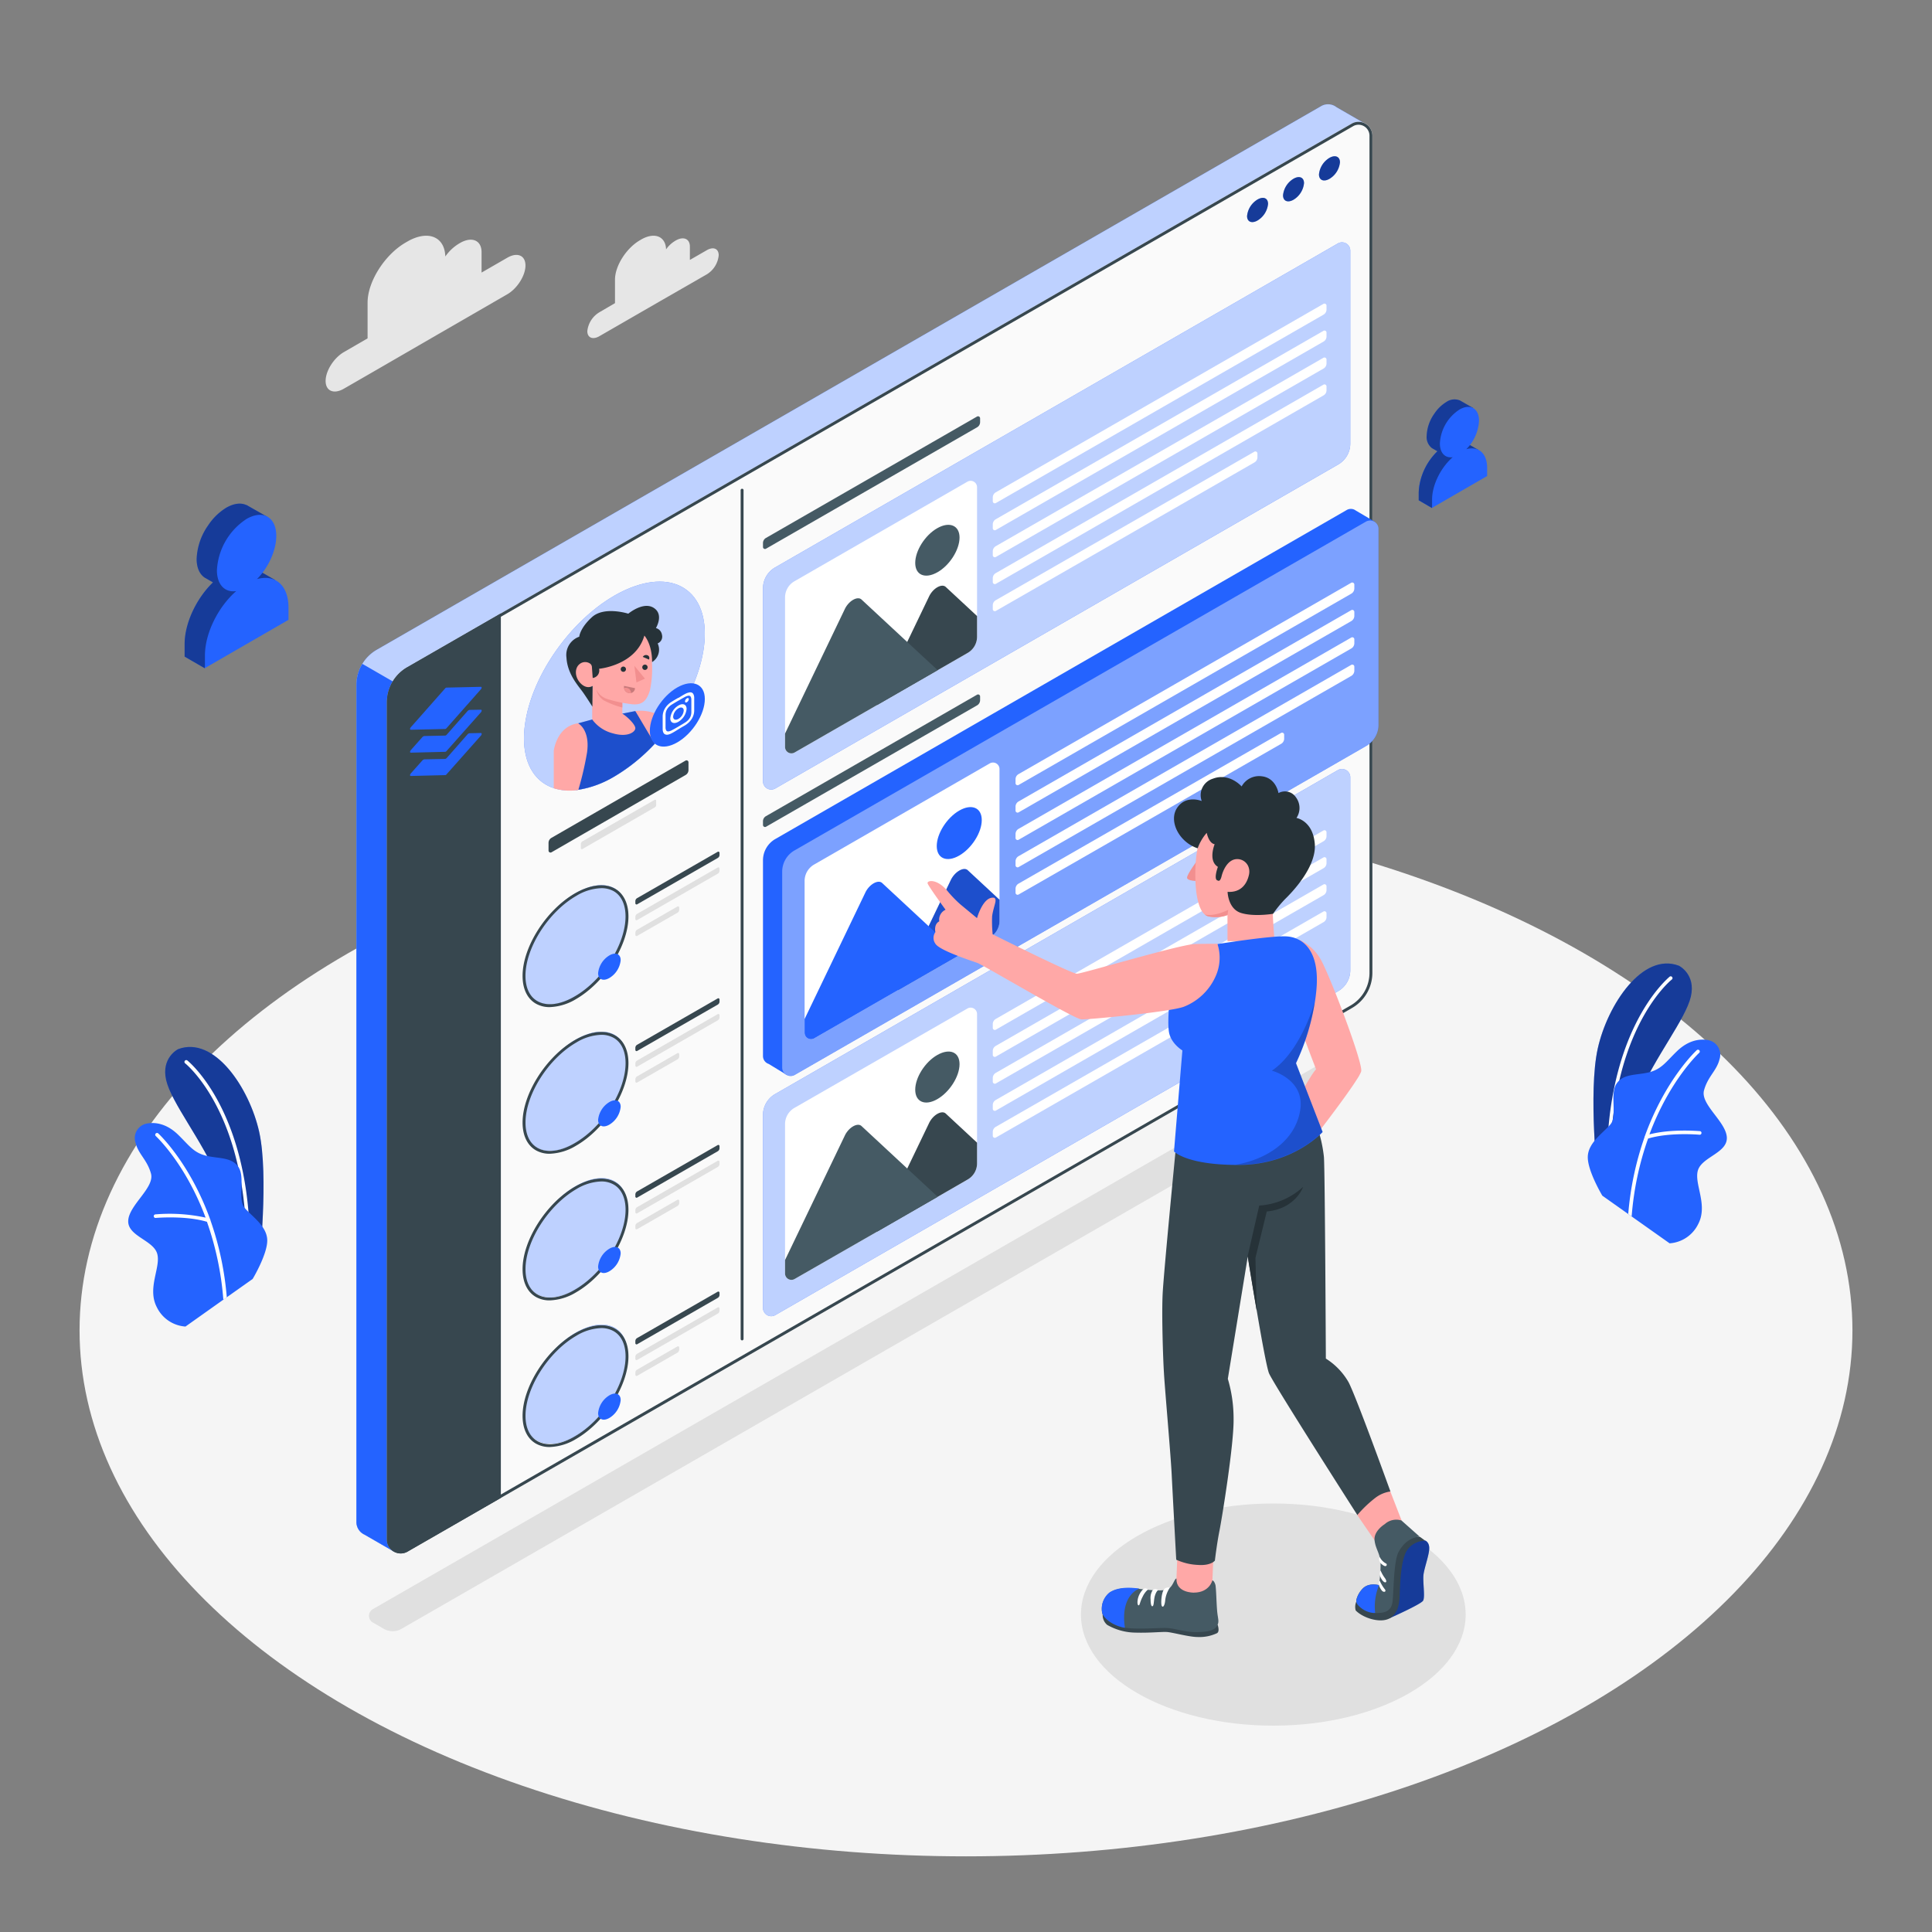 <svg xmlns="http://www.w3.org/2000/svg" viewBox="0 0 500 500"><rect x="0" y="0" width="500" height="500" fill="#808080" stroke="none"/><g id="freepik--Floor--inject-100"><ellipse cx="250" cy="344.3" rx="229.41" ry="136.12" style="fill:#f5f5f5"></ellipse></g><g id="freepik--Shadows--inject-100"><ellipse cx="329.53" cy="417.85" rx="49.78" ry="28.75" style="fill:#e0e0e0"></ellipse><path d="M96.48,419.9l2.83,1.63a4.62,4.62,0,0,0,4.62,0L350.82,279.43a2,2,0,0,0,0-3.45L348,274.35a4.62,4.62,0,0,0-4.62,0L96.48,416.45A2,2,0,0,0,96.48,419.9Z" style="fill:#e0e0e0"></path></g><g id="freepik--Clouds--inject-100"><path d="M182.92,64.75l-4.38,2.52V63.8c0-2-1.65-2.72-3.67-1.55l-.15.09a7.52,7.52,0,0,0-2.34,2.2c-.11-3.4-3-4.55-6.47-2.54l-.27.16c-3.56,2.06-6.48,6.66-6.48,10.22v6.07l-4,2.34A6.47,6.47,0,0,0,152,85.7c0,1.71,1.4,2.3,3.11,1.31l5.38-3.1h0l10.54-6.08h0L182.92,71A6.49,6.49,0,0,0,186,66.06C186,64.35,184.63,63.76,182.92,64.75Z" style="fill:#e6e6e6"></path><path d="M131.29,66.7l-6.66,3.84V65.26c0-3.08-2.51-4.14-5.58-2.37l-.24.14a11.67,11.67,0,0,0-3.56,3.35c-.17-5.18-4.53-6.92-9.84-3.86l-.41.24c-5.43,3.13-9.87,10.13-9.87,15.56v9.25L89,91.12c-2.6,1.5-4.73,4.86-4.73,7.47s2.13,3.51,4.73,2l8.19-4.72h0l16-9.26h0l18.06-10.43c2.61-1.5,4.74-4.86,4.74-7.47S133.9,65.19,131.29,66.7Z" style="fill:#e6e6e6"></path></g><g id="freepik--Icons--inject-100"><path d="M71.23,150.12l-7.41-4.26h0l-.07,0,1.84-5.11.5-1,3.09-6-5-2.84-.33-.2-.09,0h0c-1.37-.64-3.18-.47-5.18.67a15.11,15.11,0,0,0-4.69,4.55,16.14,16.14,0,0,0-3,8.73c0,2.36.82,4,2.13,4.86h0l0,0h0l2.1,1.2c-4.28,4.13-7.35,10.56-7.34,16v3.21l5.19,3,4.06-10.19-.19-.82L63,158.38l4-2.34v-3.2c0-.32,0-.63,0-.94.48,0,.94-.08,1-.1S71.23,150.12,71.23,150.12Z" style="fill:#2463FF"></path><path d="M47.89,166.7v3.21l5.19,3,4.06-10.19-.19-.82L63,158.38c-.95-2.8-1.86-5.42-1.86-5.42L56,150C51.32,154,47.88,160.91,47.89,166.7Z" style="fill:#2463FF"></path><path d="M71.23,150.12l-7.41-4.26h0l-.07,0,1.84-5.11.5-1,3.09-6-5-2.84-.33-.2-.09,0h0c-1.37-.64-3.18-.47-5.18.67a15.11,15.11,0,0,0-4.69,4.55,16.14,16.14,0,0,0-3,8.73c0,2.36.82,4,2.13,4.86h0l0,0h0l2.1,1.2c-4.28,4.13-7.35,10.56-7.34,16v3.21l5.19,3,4.06-10.19-.19-.82L63,158.38l4-2.34v-3.2c0-.32,0-.63,0-.94.48,0,.94-.08,1-.1S71.23,150.12,71.23,150.12Z" style="opacity:0.4"></path><path d="M63.81,134.3a16.9,16.9,0,0,0-7.67,13.28c0,3.8,2.11,5.83,5,5.39-4.67,4.07-8.12,10.93-8.1,16.73v3.2l21.62-12.48v-3.2c0-5.8-3.49-8.67-8.16-7.34,2.92-2.94,5-7.38,5-11.18C71.51,133.82,68.06,131.85,63.81,134.3Z" style="fill:#2463FF"></path><path d="M382.59,116.43l-4.88-2.82h0l0,0,1.21-3.37.33-.65,2-4L378,103.73l-.22-.13-.05,0h0a3.68,3.68,0,0,0-3.42.44,9.89,9.89,0,0,0-3.09,3,10.57,10.57,0,0,0-2,5.75,3.61,3.61,0,0,0,1.4,3.21h0l1.38.79a15.85,15.85,0,0,0-4.84,10.57v2.11l3.42,2,2.68-6.72-.13-.54,4-2.32,2.67-1.54v-2.11c0-.21,0-.42,0-.62l.67-.06C380.63,117.52,382.59,116.43,382.59,116.43Z" style="fill:#2463FF"></path><path d="M367.2,127.36v2.11l3.42,2,2.68-6.72-.13-.54,4-2.32c-.63-1.84-1.23-3.57-1.23-3.57l-3.42-2C369.46,119,367.19,123.54,367.2,127.36Z" style="fill:#2463FF"></path><path d="M382.59,116.43l-4.88-2.82h0l0,0,1.21-3.37.33-.65,2-4L378,103.73l-.22-.13-.05,0h0a3.68,3.68,0,0,0-3.42.44,9.89,9.89,0,0,0-3.09,3,10.57,10.57,0,0,0-2,5.75,3.61,3.61,0,0,0,1.4,3.21h0l1.38.79a15.85,15.85,0,0,0-4.84,10.57v2.11l3.42,2,2.68-6.72-.13-.54,4-2.32,2.67-1.54v-2.11c0-.21,0-.42,0-.62l.67-.06C380.63,117.52,382.59,116.43,382.59,116.43Z" style="opacity:0.4"></path><path d="M377.7,106a11.13,11.13,0,0,0-5.06,8.76c0,2.51,1.39,3.85,3.32,3.56-3.08,2.68-5.35,7.21-5.34,11v2.11l14.25-8.23v-2.11c0-3.83-2.3-5.72-5.39-4.84a11.23,11.23,0,0,0,3.29-7.37C382.77,105.68,380.5,104.38,377.7,106Z" style="fill:#2463FF"></path></g><g id="freepik--Plants--inject-100"><path d="M413.51,305.64l2.53,1.14.95.43,2.13,1s.41-14.1,4.83-24.46,12.29-20,13.64-25.82-3.09-8-3.09-8c-9.38-3.57-18.48,10.07-21,21.43S413.51,305.64,413.51,305.64Z" style="fill:#2463FF"></path><path d="M413.51,305.64l2.53,1.14.95.43,2.13,1s.41-14.1,4.83-24.46,12.29-20,13.64-25.82-3.09-8-3.09-8c-9.38-3.57-18.48,10.07-21,21.43S413.51,305.64,413.51,305.64Z" style="opacity:0.4"></path><path d="M416,306.78l.95.43c-2-39.55,15.53-53.57,15.71-53.71a.45.45,0,0,0,.08-.65.45.45,0,0,0-.65-.08C432,252.91,414.19,267.06,416,306.78Z" style="fill:#fff"></path><path d="M410.92,299.29c-.15,3.63,3.76,10.15,3.76,10.15l6.71,4.75.88.63,9.82,6.95a8.9,8.9,0,0,0,7.41-5c2.61-5-1.16-10.44-.07-13.92s7.75-4.49,7.47-8.56S440,285.79,441,282.17s3.27-5.05,4-8a3.83,3.83,0,0,0-3-5c-2.25-.39-5.14.12-8,2.88s-4,4.67-7.27,5.47-6.67.29-8.41,3,.29,8.27-1.52,10.44S411.06,295.65,410.92,299.29Z" style="fill:#2463FF"></path><path d="M421.39,314.19l.88.63a78.41,78.41,0,0,1,4.25-20.16c5.61-1.69,13.19-1,13.26-1a.47.47,0,1,0,.09-.93c-.31,0-7.29-.64-13,.85,5.24-14.06,12.78-21,12.9-21.13a.46.46,0,0,0,0-.65.48.48,0,0,0-.67,0c-.11.1-8.07,7.45-13.41,22.22a.52.52,0,0,0-.09.29A79.69,79.69,0,0,0,421.39,314.19Z" style="fill:#fff"></path><path d="M67.08,327.3l-2.53,1.14-.95.43-2.14.95s-.41-14.1-4.83-24.47-12.29-20-13.63-25.82,3.08-8,3.08-8c9.38-3.57,18.48,10.06,21,21.42S67.08,327.3,67.08,327.3Z" style="fill:#2463FF"></path><path d="M67.08,327.3l-2.53,1.14-.95.43-2.14.95s-.41-14.1-4.83-24.47-12.29-20-13.63-25.82,3.08-8,3.08-8c9.38-3.57,18.48,10.06,21,21.42S67.08,327.3,67.08,327.3Z" style="opacity:0.4"></path><path d="M64.55,328.44l-.95.43c2-39.56-15.53-53.57-15.72-53.71a.47.47,0,0,1,.57-.74C48.64,274.56,66.39,288.71,64.55,328.44Z" style="fill:#fff"></path><path d="M69.16,320.83c.15,3.64-3.77,10.16-3.77,10.16l-6.7,4.74-.89.63L48,343.31a8.9,8.9,0,0,1-7.41-5c-2.61-5,1.16-10.44.07-13.93s-7.75-4.49-7.47-8.55,6.89-8.49,5.88-12.12-3.27-5-4-8a3.82,3.82,0,0,1,3-4.95c2.25-.4,5.14.11,8,2.88s4,4.66,7.27,5.46,6.67.29,8.41,3-.29,8.28,1.52,10.45S69,317.2,69.16,320.83Z" style="fill:#2463FF"></path><path d="M58.69,335.73l-.89.63a78.62,78.62,0,0,0-4.24-20.16c-5.61-1.68-13.19-1-13.26-1a.46.46,0,0,1-.51-.41.47.47,0,0,1,.42-.51,43.93,43.93,0,0,1,13,.84c-5.24-14.05-12.79-21-12.9-21.12a.46.46,0,0,1,0-.65.47.47,0,0,1,.67,0c.11.1,8.07,7.45,13.41,22.22a.5.5,0,0,1,.09.29A79.6,79.6,0,0,1,58.69,335.73Z" style="fill:#fff"></path></g><g id="freepik--Window--inject-100"><path d="M353.81,32.32l-7.91-4.57h0a3.55,3.55,0,0,0-4-.28L97.51,168.15a10.48,10.48,0,0,0-5.26,9.1V393.9a3.56,3.56,0,0,0,2.07,3.25l7.78,4.49,1.81-8.25L342,256.34a10.52,10.52,0,0,0,5.26-9.1V35.14Z" style="fill:#2463FF"></path><path d="M353.81,32.32l-7.91-4.57h0a3.55,3.55,0,0,0-4-.28L97.51,168.15a10.48,10.48,0,0,0-5.26,9.1V393.9a3.56,3.56,0,0,0,2.07,3.25l7.78,4.49,1.81-8.25L342,256.34a10.52,10.52,0,0,0,5.26-9.1V35.14Z" style="fill:#fff;opacity:0.7"></path><path d="M105.13,178.36V392.68l-1.22.71-1.81,8.25-7.78-4.49a3.58,3.58,0,0,1-2.08-3.24V177.24a10.45,10.45,0,0,1,1.53-5.44Z" style="fill:#2463FF"></path><path d="M355.17,35.11V251.77a10.49,10.49,0,0,1-5.27,9.1L129.62,387.66,105.5,401.54a3.57,3.57,0,0,1-5.37-3.09V181.79a10.48,10.48,0,0,1,5.26-9.1l24.23-13.94L349.79,32A3.58,3.58,0,0,1,355.17,35.11Z" style="fill:#fafafa"></path><path d="M351.58,32.28h0a2.84,2.84,0,0,1,2.84,2.83V251.77a9.78,9.78,0,0,1-4.89,8.45L129.24,387,105.12,400.9a2.82,2.82,0,0,1-4.24-2.45V181.79a9.76,9.76,0,0,1,4.89-8.45L130,159.4,350.17,32.67a2.75,2.75,0,0,1,1.41-.39m0-.75a3.51,3.51,0,0,0-1.79.49L129.62,158.75l-24.23,13.94a10.48,10.48,0,0,0-5.26,9.1V398.45a3.58,3.58,0,0,0,3.58,3.58,3.51,3.51,0,0,0,1.79-.49l24.12-13.88L349.9,260.87a10.49,10.49,0,0,0,5.27-9.1V35.11a3.59,3.59,0,0,0-3.59-3.58Z" style="fill:#37474f"></path><path d="M129.62,158.75V387.66L105.5,401.54a3.57,3.57,0,0,1-5.37-3.09V181.79a10.48,10.48,0,0,1,5.26-9.1Z" style="fill:#37474f"></path><path d="M115.2,188.66l-8.89.2c-.25,0-.25-.35,0-.64l8.89-10.06a.55.55,0,0,1,.36-.21l8.89-.2c.26,0,.26.35,0,.64l-8.89,10.06A.55.55,0,0,1,115.2,188.66Z" style="fill:#2463FF"></path><path d="M124.45,184.36l-8.88,10a.5.5,0,0,1-.37.21l-8.89.22c-.25,0-.25-.36,0-.65l3-3.38a.86.86,0,0,1,.62-.28l5.29-.11a.67.67,0,0,0,.37-.21l5.42-6.15a.87.87,0,0,1,.62-.29l2.84-.05C124.72,183.71,124.72,184.06,124.45,184.36Z" style="fill:#2463FF"></path><path d="M124.45,190.39l-8.88,10a.44.44,0,0,1-.37.21l-8.89.22c-.25,0-.25-.35,0-.65l3-3.37a.87.87,0,0,1,.62-.29l5.29-.1a.76.76,0,0,0,.37-.22l5.42-6.15a.82.82,0,0,1,.62-.28l2.84-.06C124.72,189.73,124.72,190.08,124.45,190.39Z" style="fill:#2463FF"></path><path d="M192.05,346.89a.38.38,0,0,1-.37-.38V126.93a.38.38,0,1,1,.75,0V346.51A.38.38,0,0,1,192.05,346.89Z" style="fill:#37474f"></path><path d="M186.21,334.55v.56a.9.9,0,0,1-.45.78l-20.87,12a.31.31,0,0,1-.46-.27v-.55a.92.92,0,0,1,.45-.78l20.87-12A.31.31,0,0,1,186.21,334.55Z" style="fill:#37474f"></path><path d="M186.21,338.63v.55a.9.9,0,0,1-.45.78l-20.87,12a.31.31,0,0,1-.46-.26v-.56a.92.92,0,0,1,.45-.78l20.87-12A.31.31,0,0,1,186.21,338.63Z" style="fill:#e0e0e0"></path><path d="M175.78,348.72v.56a.9.9,0,0,1-.45.78l-10.44,6a.31.31,0,0,1-.46-.26v-.56a.92.92,0,0,1,.45-.78l10.44-6A.3.3,0,0,1,175.78,348.72Z" style="fill:#e0e0e0"></path><ellipse cx="148.94" cy="358.73" rx="17.72" ry="10.02" transform="matrix(0.6, -0.8, 0.8, 0.6, -227.28, 262.12)" style="fill:#2463FF"></ellipse><ellipse cx="148.94" cy="358.73" rx="17.72" ry="10.02" transform="matrix(0.6, -0.8, 0.8, 0.6, -227.28, 262.12)" style="fill:#fff;opacity:0.7"></ellipse><path d="M142.27,374.49a7.13,7.13,0,0,1-3.6-.9c-2.21-1.28-3.43-3.82-3.43-7.17,0-7.46,6.06-17,13.51-21.34,4-2.3,7.8-2.75,10.45-1.21,2.22,1.28,3.44,3.82,3.44,7.17,0,7.46-6.06,17-13.51,21.34A14.08,14.08,0,0,1,142.27,374.49Zm13.33-30.78a13.2,13.2,0,0,0-6.47,2C141.88,349.91,136,359.2,136,366.42c0,3.07,1.08,5.38,3.06,6.52,2.41,1.4,5.95,1,9.7-1.21,7.25-4.18,13.14-13.47,13.14-20.69,0-3.07-1.09-5.38-3.06-6.52A6.38,6.38,0,0,0,155.6,343.71Z" style="fill:#37474f"></path><path d="M160.63,362.35a6.09,6.09,0,0,1-2.92,4.61c-1.61.93-2.92.37-2.92-1.24a6.07,6.07,0,0,1,2.92-4.61C159.32,360.18,160.63,360.73,160.63,362.35Z" style="fill:#2463FF"></path><path d="M186.21,296.6v.56a.9.9,0,0,1-.45.78l-20.87,12a.31.31,0,0,1-.46-.27v-.55a.92.92,0,0,1,.45-.78l20.87-12A.31.31,0,0,1,186.21,296.6Z" style="fill:#37474f"></path><path d="M186.21,300.68v.55a.9.9,0,0,1-.45.78l-20.87,12a.31.31,0,0,1-.46-.26v-.56a.92.92,0,0,1,.45-.78l20.87-12A.31.31,0,0,1,186.21,300.68Z" style="fill:#e0e0e0"></path><path d="M175.78,310.77v.56a.9.9,0,0,1-.45.78l-10.44,6a.31.31,0,0,1-.46-.26v-.56a.92.92,0,0,1,.45-.78l10.44-6A.3.3,0,0,1,175.78,310.77Z" style="fill:#e0e0e0"></path><ellipse cx="148.94" cy="320.78" rx="17.72" ry="10.02" transform="matrix(0.6, -0.8, 0.8, 0.6, -196.95, 246.98)" style="fill:#2463FF"></ellipse><ellipse cx="148.94" cy="320.78" rx="17.72" ry="10.02" transform="matrix(0.6, -0.8, 0.8, 0.6, -196.95, 246.98)" style="fill:#fff;opacity:0.7"></ellipse><path d="M142.27,336.54a7.13,7.13,0,0,1-3.6-.9c-2.21-1.28-3.43-3.82-3.43-7.17,0-7.46,6.06-17,13.51-21.34,4-2.31,7.8-2.75,10.45-1.21,2.22,1.27,3.44,3.82,3.44,7.16,0,7.47-6.06,17.05-13.51,21.35A14.08,14.08,0,0,1,142.27,336.54Zm13.33-30.78a13.2,13.2,0,0,0-6.47,2C141.88,312,136,321.24,136,328.47c0,3.07,1.08,5.38,3.06,6.52,2.41,1.4,5.95,1,9.7-1.21,7.25-4.18,13.14-13.47,13.14-20.7,0-3.06-1.09-5.38-3.06-6.51A6.38,6.38,0,0,0,155.6,305.76Z" style="fill:#37474f"></path><path d="M160.63,324.4a6.06,6.06,0,0,1-2.92,4.6c-1.61.94-2.92.38-2.92-1.23a6.07,6.07,0,0,1,2.92-4.61C159.32,322.23,160.63,322.78,160.63,324.4Z" style="fill:#2463FF"></path><path d="M186.21,258.65v.56a.9.9,0,0,1-.45.78l-20.87,12a.31.31,0,0,1-.46-.27v-.55a.91.91,0,0,1,.45-.78l20.87-12A.31.31,0,0,1,186.21,258.65Z" style="fill:#37474f"></path><path d="M186.21,262.72v.56a.9.9,0,0,1-.45.78l-20.87,12a.31.31,0,0,1-.46-.26v-.56a.92.92,0,0,1,.45-.78l20.87-12A.31.31,0,0,1,186.21,262.72Z" style="fill:#e0e0e0"></path><path d="M175.78,272.82v.56a.9.9,0,0,1-.45.78l-10.44,6a.31.31,0,0,1-.46-.26v-.56a.92.92,0,0,1,.45-.78l10.44-6A.3.3,0,0,1,175.78,272.82Z" style="fill:#e0e0e0"></path><ellipse cx="148.94" cy="282.83" rx="17.72" ry="10.02" transform="matrix(0.6, -0.8, 0.8, 0.6, -166.62, 231.85)" style="fill:#2463FF"></ellipse><ellipse cx="148.94" cy="282.83" rx="17.72" ry="10.02" transform="matrix(0.6, -0.8, 0.8, 0.6, -166.62, 231.85)" style="fill:#fff;opacity:0.7"></ellipse><path d="M142.27,298.59a7.13,7.13,0,0,1-3.6-.9c-2.21-1.28-3.43-3.82-3.43-7.17,0-7.47,6.06-17,13.51-21.34,4-2.31,7.8-2.75,10.45-1.21,2.22,1.27,3.44,3.82,3.44,7.16,0,7.47-6.06,17.05-13.51,21.35A14.08,14.08,0,0,1,142.27,298.59Zm13.33-30.78a13.2,13.2,0,0,0-6.47,2C141.88,274,136,283.29,136,290.52c0,3.07,1.08,5.38,3.06,6.52,2.41,1.4,5.95,1,9.7-1.21,7.25-4.18,13.14-13.47,13.14-20.7,0-3.06-1.09-5.38-3.06-6.52A6.47,6.47,0,0,0,155.6,267.81Z" style="fill:#37474f"></path><path d="M160.63,286.45a6.06,6.06,0,0,1-2.92,4.6c-1.61.94-2.92.38-2.92-1.23a6.07,6.07,0,0,1,2.92-4.61C159.32,284.28,160.63,284.83,160.63,286.45Z" style="fill:#2463FF"></path><path d="M186.21,220.7v.56a.9.9,0,0,1-.45.78l-20.87,12a.31.31,0,0,1-.46-.27v-.55a.91.91,0,0,1,.45-.78l20.87-12A.31.31,0,0,1,186.21,220.7Z" style="fill:#37474f"></path><path d="M186.21,224.77v.56a.9.9,0,0,1-.45.78l-20.87,12a.31.31,0,0,1-.46-.27v-.55a.92.92,0,0,1,.45-.78l20.87-12A.31.31,0,0,1,186.21,224.77Z" style="fill:#e0e0e0"></path><path d="M175.78,234.87v.56a.9.9,0,0,1-.45.78l-10.44,6a.31.31,0,0,1-.46-.26v-.56a.92.92,0,0,1,.45-.78l10.44-6A.3.3,0,0,1,175.78,234.87Z" style="fill:#e0e0e0"></path><ellipse cx="148.94" cy="244.88" rx="17.72" ry="10.02" transform="matrix(0.6, -0.8, 0.8, 0.6, -136.29, 216.71)" style="fill:#2463FF"></ellipse><ellipse cx="148.94" cy="244.88" rx="17.72" ry="10.02" transform="matrix(0.6, -0.8, 0.8, 0.6, -136.29, 216.71)" style="fill:#fff;opacity:0.7"></ellipse><path d="M142.27,260.64a7.13,7.13,0,0,1-3.6-.9c-2.21-1.28-3.43-3.82-3.43-7.17,0-7.47,6.06-17,13.51-21.34,4-2.31,7.8-2.75,10.45-1.22,2.22,1.28,3.44,3.83,3.44,7.17,0,7.47-6.06,17-13.51,21.35A14.08,14.08,0,0,1,142.27,260.64Zm13.33-30.78a13.2,13.2,0,0,0-6.47,2c-7.25,4.18-13.14,13.46-13.14,20.69,0,3.07,1.08,5.38,3.06,6.52,2.41,1.4,5.95,1,9.7-1.21,7.25-4.18,13.14-13.47,13.14-20.7,0-3.06-1.09-5.38-3.06-6.52A6.47,6.47,0,0,0,155.6,229.86Z" style="fill:#37474f"></path><path d="M160.63,248.5a6.06,6.06,0,0,1-2.92,4.6c-1.61.93-2.92.38-2.92-1.23a6.07,6.07,0,0,1,2.92-4.61C159.32,246.33,160.63,246.88,160.63,248.5Z" style="fill:#2463FF"></path><ellipse cx="159.01" cy="177.54" rx="31.11" ry="17.6" transform="translate(-78.46 197.9) rotate(-53.05)" style="fill:#2463FF"></ellipse><ellipse cx="159.01" cy="177.54" rx="31.11" ry="17.6" transform="translate(-78.46 197.9) rotate(-53.05)" style="fill:#fff;opacity:0.7"></ellipse><path d="M171.18,190.51c-1.87-3.23-6.76-6.49-6.76-6.49l-3.36.67-7.79,1.51-3.66,1c-4.26,3.37-1,15.41-.41,17.26a25.84,25.84,0,0,0,9.81-3.51A47.13,47.13,0,0,0,171.18,190.51Z" style="fill:#2463FF"></path><path d="M171.18,190.51c-1.87-3.23-6.76-6.49-6.76-6.49l-3.36.67-7.79,1.51-3.66,1c-4.26,3.37-1,15.41-.41,17.26a25.84,25.84,0,0,0,9.81-3.51A47.13,47.13,0,0,0,171.18,190.51Z" style="opacity:0.2"></path><path d="M164.42,188.47c0,.93-1.95,2.44-5.8,1.32a9.52,9.52,0,0,1-5.36-3.59v-3.3l.07-5.39,7.73,1.79v5.39C162.37,185.49,164.45,187.54,164.42,188.47Z" style="fill:#ffa8a7"></path><path d="M161.06,180.52v2.59a22.47,22.47,0,0,1-4.85-1.88,4.53,4.53,0,0,1-1.85-2.67Z" style="fill:#f28f8f"></path><path d="M168.72,171.35a26.89,26.89,0,0,1-.51,7.28c-.81,2.66-1.94,3.9-4.61,3.63a34.48,34.48,0,0,1-6.3-1.32,4.7,4.7,0,0,1-2.76-2.09,4,4,0,0,0-1.21-1.34l-1.72,1.19a9.63,9.63,0,0,1-2.75-2.79c-.81-1.51-.26-7-.26-7l12.12-4.28s6.2-1.27,6.32-1.25a3.13,3.13,0,0,1,1.49,1.42c.34.82,1.18,2.26,1,2.57S168.72,171.35,168.72,171.35Z" style="fill:#ffa8a7"></path><path d="M162,173.19a.68.68,0,1,1-.68-.68A.68.68,0,0,1,162,173.19Z" style="fill:#263238"></path><path d="M167.6,172.68a.69.69,0,1,1-.69-.68A.68.68,0,0,1,167.6,172.68Z" style="fill:#263238"></path><path d="M166.35,170l1.62.7s.33-.8-.37-1.1A1,1,0,0,0,166.35,170Z" style="fill:#263238"></path><polygon points="164.18 172.31 164.71 176.61 166.91 175.63 164.18 172.31" style="fill:#f28f8f"></polygon><path d="M164.34,178.09a1.33,1.33,0,0,1-.81,1.2.6.6,0,0,1-.19.06,1.52,1.52,0,0,1-1.84-1.3,1.6,1.6,0,0,1,0-.54Z" style="fill:#c87a7b"></path><path d="M171.83,185.8a10.73,10.73,0,0,0-7.41-1.78l5,8.42a54,54,0,0,0,4.19-5.09C173.07,186.81,172.46,186.28,171.83,185.8Z" style="fill:#ffa8a7"></path><path d="M163.34,179.35a1.52,1.52,0,0,1-1.84-1.3,1.53,1.53,0,0,1,1.41.32A1.69,1.69,0,0,1,163.34,179.35Z" style="fill:#f28f8f"></path><path d="M153.19,172.66l.2,2.8a1.94,1.94,0,0,0,1.65-2.38s9.51-.86,11.72-8.59c0,0,2,2.09,2,6.86a3.78,3.78,0,0,0,1.44-4.84,1.87,1.87,0,0,0,1.12-2.21,2.13,2.13,0,0,0-1.57-1.76s2.15-3.5-.57-5.23-6.58,1.51-6.58,1.51-6.22-2-9.39.89-3.3,5.07-3.3,5.07a5,5,0,0,0-3.31,5.42c.26,4.39,3.21,7.44,4.36,9.1s2.35,3.59,2.35,3.59l.06-5.38s-1.36,1-3-.56-1.75-4-.38-5.08a2.25,2.25,0,0,1,2.78-.09A1.17,1.17,0,0,1,153.19,172.66Z" style="fill:#263238"></path><path d="M178.18,197.33v1.95a1.48,1.48,0,0,1-.75,1.29l-34.7,20a.51.51,0,0,1-.77-.44v-2a1.5,1.5,0,0,1,.75-1.29l34.71-20A.51.51,0,0,1,178.18,197.33Z" style="fill:#37474f"></path><path d="M169.82,207.23v1.05a.78.78,0,0,1-.4.69l-18.69,10.76a.27.27,0,0,1-.41-.24v-1.05a.79.79,0,0,1,.4-.69L169.41,207A.28.28,0,0,1,169.82,207.23Z" style="fill:#e0e0e0"></path><path d="M182.41,180.9c0,3.93-3.18,8.95-7.11,11.22s-7.12.92-7.12-3,3.19-9,7.12-11.22S182.41,177,182.41,180.9Z" style="fill:#2463FF"></path><path d="M175.58,181.32c1.1-.64,1.23-.71,1.66-.94a2.86,2.86,0,0,1,.76-.3.8.8,0,0,1,.47,0,.55.55,0,0,1,.31.29,1.65,1.65,0,0,1,.14.68c0,.43,0,.55,0,1.65s0,1.23,0,1.67a3.12,3.12,0,0,1-.14.85,2.4,2.4,0,0,1-.31.65,3.23,3.23,0,0,1-.47.58,4.15,4.15,0,0,1-.76.58c-.43.27-.56.35-1.66,1s-1.23.7-1.66.93a2.53,2.53,0,0,1-.76.3.73.73,0,0,1-.47,0,.54.54,0,0,1-.31-.3,1.56,1.56,0,0,1-.14-.68c0-.42,0-.55,0-1.64s0-1.23,0-1.68a3,3,0,0,1,.14-.84,2.4,2.4,0,0,1,.31-.65,2.91,2.91,0,0,1,.47-.58,4.15,4.15,0,0,1,.76-.58c.43-.27.56-.35,1.66-1m0-.74c-1.11.64-1.25.73-1.69,1a5.19,5.19,0,0,0-1,.77,4.69,4.69,0,0,0-.73.89,4.25,4.25,0,0,0-.47,1,4.19,4.19,0,0,0-.19,1.11c0,.45,0,.59,0,1.7s0,1.26,0,1.68a2.15,2.15,0,0,0,.19.89.86.86,0,0,0,.47.45,1.2,1.2,0,0,0,.73.06,3.67,3.67,0,0,0,1-.39c.44-.23.58-.31,1.69-1s1.25-.73,1.69-1a6.13,6.13,0,0,0,1-.77,4.69,4.69,0,0,0,.73-.89,3.89,3.89,0,0,0,.47-1,4.19,4.19,0,0,0,.19-1.11c0-.45,0-.59,0-1.71s0-1.25,0-1.68a2.13,2.13,0,0,0-.19-.88.88.88,0,0,0-.47-.46,1.28,1.28,0,0,0-.73,0,3.37,3.37,0,0,0-1,.39c-.44.23-.57.3-1.69,1" style="fill:#fff"></path><path d="M175.58,182.58a4.38,4.38,0,0,0-2.11,3.32c0,1.17.95,1.56,2.11.89a4.38,4.38,0,0,0,2.11-3.32c0-1.17-.95-1.57-2.11-.89m0,3.47c-.76.44-1.37.18-1.37-.58a2.85,2.85,0,0,1,1.37-2.16c.76-.43,1.37-.17,1.37.58a2.81,2.81,0,0,1-1.37,2.16" style="fill:#fff"></path><path d="M178.26,180.94a1,1,0,0,1-.49.78c-.27.16-.49.06-.49-.21a1,1,0,0,1,.49-.78c.27-.15.49-.06.49.21" style="fill:#fff"></path><path d="M149.61,187.19c-5.58.77-6.3,7.12-6.3,7.12V204a14,14,0,0,0,6.36.44,82.89,82.89,0,0,0,2.25-9.65C152.78,188.78,149.61,187.19,149.61,187.19Z" style="fill:#ffa8a7"></path><path d="M349.45,64.86v49.93a6.24,6.24,0,0,1-3.13,5.42L200.66,204.05a2.13,2.13,0,0,1-3.2-1.84V152.27a6.25,6.25,0,0,1,3.14-5.42L346.25,63A2.14,2.14,0,0,1,349.45,64.86Z" style="fill:#2463FF"></path><path d="M349.45,64.86v49.93a6.24,6.24,0,0,1-3.13,5.42L200.66,204.05a2.13,2.13,0,0,1-3.2-1.84V152.27a6.25,6.25,0,0,1,3.14-5.42L346.25,63A2.14,2.14,0,0,1,349.45,64.86Z" style="fill:#fff;opacity:0.7"></path><path d="M252.86,126.09v38.69a4.85,4.85,0,0,1-2.44,4.2l-44.77,25.76a1.65,1.65,0,0,1-2.48-1.43V154.63a4.84,4.84,0,0,1,2.43-4.2l44.77-25.77A1.66,1.66,0,0,1,252.86,126.09Z" style="fill:#fff"></path><path d="M252.86,159.43v5.35a4.84,4.84,0,0,1-2.44,4.2l-7.75,4.46-15.74,9.06,7.86-16.37,5.64-11.74c1-2.14,3.3-3.45,4.33-2.49Z" style="fill:#37474f"></path><path d="M242.67,173.44l-15.74,9.06-21.28,12.24a1.65,1.65,0,0,1-2.48-1.43v-3.47l15.46-32.2c1-2.13,3.29-3.44,4.32-2.49l11.84,11Z" style="fill:#455a64"></path><path d="M248.33,139.11c0,3.17-2.57,7.22-5.74,9s-5.73.74-5.73-2.43,2.56-7.21,5.73-9S248.33,136,248.33,139.11Z" style="fill:#455a64"></path><path d="M343.3,93.05v1a1.52,1.52,0,0,1-.77,1.33l-84.81,48.77a.53.53,0,0,1-.79-.46v-1a1.56,1.56,0,0,1,.78-1.34l84.8-48.76A.53.53,0,0,1,343.3,93.05Z" style="fill:#fff"></path><path d="M343.3,100V101a1.52,1.52,0,0,1-.77,1.33l-84.81,48.77a.53.53,0,0,1-.79-.45v-1a1.53,1.53,0,0,1,.78-1.33l84.8-48.77A.53.53,0,0,1,343.3,100Z" style="fill:#fff"></path><path d="M343.3,79.09v1a1.55,1.55,0,0,1-.77,1.34l-84.81,48.76a.53.53,0,0,1-.79-.45v-1a1.53,1.53,0,0,1,.78-1.33l84.8-48.77A.53.53,0,0,1,343.3,79.09Z" style="fill:#fff"></path><path d="M343.3,86.07v1a1.53,1.53,0,0,1-.77,1.33l-84.81,48.76a.52.52,0,0,1-.79-.45v-1a1.54,1.54,0,0,1,.78-1.33l84.8-48.76A.52.52,0,0,1,343.3,86.07Z" style="fill:#fff"></path><path d="M325.42,117.35v1a1.53,1.53,0,0,1-.78,1.33l-66.92,38.43a.53.53,0,0,1-.79-.45v-1a1.53,1.53,0,0,1,.78-1.33l66.92-38.43A.53.53,0,0,1,325.42,117.35Z" style="fill:#fff"></path><path d="M253.65,180.2v1a1.57,1.57,0,0,1-.77,1.34l-54.63,31.42a.53.53,0,0,1-.79-.46v-.95a1.52,1.52,0,0,1,.77-1.33l54.63-31.43A.53.53,0,0,1,253.65,180.2Z" style="fill:#455a64"></path><path d="M253.65,108.25v1a1.54,1.54,0,0,1-.77,1.33L198.25,142a.52.52,0,0,1-.79-.45v-1a1.53,1.53,0,0,1,.77-1.33l54.63-31.42A.53.53,0,0,1,253.65,108.25Z" style="fill:#455a64"></path><path d="M349.45,201.15v49.93a6.24,6.24,0,0,1-3.13,5.42L200.66,340.34a2.13,2.13,0,0,1-3.2-1.85V288.56a6.25,6.25,0,0,1,3.14-5.42L346.25,199.3A2.14,2.14,0,0,1,349.45,201.15Z" style="fill:#2463FF"></path><path d="M349.45,201.15v49.93a6.24,6.24,0,0,1-3.13,5.42L200.66,340.34a2.13,2.13,0,0,1-3.2-1.85V288.56a6.25,6.25,0,0,1,3.14-5.42L346.25,199.3A2.14,2.14,0,0,1,349.45,201.15Z" style="fill:#fff;opacity:0.7"></path><path d="M252.86,262.38v38.69a4.85,4.85,0,0,1-2.44,4.2L205.65,331a1.65,1.65,0,0,1-2.48-1.43V290.92a4.84,4.84,0,0,1,2.43-4.2L250.37,261A1.66,1.66,0,0,1,252.86,262.38Z" style="fill:#fff"></path><path d="M252.86,295.72v5.34a4.82,4.82,0,0,1-2.44,4.2l-7.75,4.47-15.74,9.06,7.86-16.37,5.64-11.74c1-2.14,3.3-3.45,4.33-2.49Z" style="fill:#37474f"></path><path d="M242.67,309.73l-15.74,9.06L205.65,331a1.65,1.65,0,0,1-2.48-1.43v-3.48l15.46-32.19c1-2.13,3.29-3.44,4.32-2.49l11.84,11Z" style="fill:#455a64"></path><path d="M248.33,275.4c0,3.17-2.57,7.22-5.74,9.05s-5.73.74-5.73-2.43,2.56-7.21,5.73-9S248.33,272.24,248.33,275.4Z" style="fill:#455a64"></path><path d="M343.3,229.34v1a1.52,1.52,0,0,1-.77,1.33L257.72,280.4a.53.53,0,0,1-.79-.46V279a1.56,1.56,0,0,1,.78-1.34l84.8-48.76A.53.53,0,0,1,343.3,229.34Z" style="fill:#fff"></path><path d="M343.3,236.32v1a1.52,1.52,0,0,1-.77,1.33l-84.81,48.77a.53.53,0,0,1-.79-.46V286a1.53,1.53,0,0,1,.78-1.33l84.8-48.77A.53.53,0,0,1,343.3,236.32Z" style="fill:#fff"></path><path d="M343.3,215.38v1a1.52,1.52,0,0,1-.77,1.33l-84.81,48.77a.53.53,0,0,1-.79-.45v-1a1.53,1.53,0,0,1,.78-1.33l84.8-48.77A.53.53,0,0,1,343.3,215.38Z" style="fill:#fff"></path><path d="M343.3,222.36v1a1.53,1.53,0,0,1-.77,1.33l-84.81,48.76a.52.52,0,0,1-.79-.45v-1a1.54,1.54,0,0,1,.78-1.33l84.8-48.76A.52.52,0,0,1,343.3,222.36Z" style="fill:#fff"></path><path d="M325.42,253.64v1a1.53,1.53,0,0,1-.78,1.33l-66.92,38.43a.53.53,0,0,1-.79-.45v-1a1.53,1.53,0,0,1,.78-1.33l66.92-38.43A.53.53,0,0,1,325.42,253.64Z" style="fill:#fff"></path><path d="M328.17,52.78a5.64,5.64,0,0,1-2.72,4.28c-1.5.86-2.71.35-2.71-1.15a5.63,5.63,0,0,1,2.71-4.28C327,50.76,328.17,51.28,328.17,52.78Z" style="fill:#2463FF"></path><path d="M337.48,47.4a5.65,5.65,0,0,1-2.72,4.29c-1.5.86-2.71.35-2.71-1.15a5.61,5.61,0,0,1,2.71-4.28C336.26,45.39,337.48,45.9,337.48,47.4Z" style="fill:#2463FF"></path><path d="M346.78,42a5.61,5.61,0,0,1-2.71,4.28c-1.5.87-2.72.35-2.72-1.15a5.64,5.64,0,0,1,2.72-4.28C345.57,40,346.78,40.53,346.78,42Z" style="fill:#2463FF"></path><path d="M328.17,52.78a5.64,5.64,0,0,1-2.72,4.28c-1.5.86-2.71.35-2.71-1.15a5.63,5.63,0,0,1,2.71-4.28C327,50.76,328.17,51.28,328.17,52.78Z" style="opacity:0.4"></path><path d="M337.48,47.4a5.65,5.65,0,0,1-2.72,4.29c-1.5.86-2.71.35-2.71-1.15a5.61,5.61,0,0,1,2.71-4.28C336.26,45.39,337.48,45.9,337.48,47.4Z" style="opacity:0.4"></path><path d="M346.78,42a5.61,5.61,0,0,1-2.71,4.28c-1.5.87-2.72.35-2.72-1.15a5.64,5.64,0,0,1,2.72-4.28C345.57,40,346.78,40.53,346.78,42Z" style="opacity:0.4"></path><path d="M355.76,135l-4.88-2.87h0a2.13,2.13,0,0,0-2.35-.14L200.65,217.14a6.35,6.35,0,0,0-3.19,5.5v50.7a2.14,2.14,0,0,0,1.47,2h0l4.62,2.81-.16-4.51,145.2-83.58a6.35,6.35,0,0,0,3.19-5.5V137.08Z" style="fill:#2463FF"></path><path d="M353.5,135,205.62,220.09a6.35,6.35,0,0,0-3.19,5.51v50.7a2.15,2.15,0,0,0,1.12,1.89h0a2.16,2.16,0,0,0,2.13,0l147.88-85.12a6.33,6.33,0,0,0,3.19-5.5v-50.7A2.17,2.17,0,0,0,353.5,135Z" style="fill:#2463FF"></path><path d="M356.75,136.85v50.7a6.33,6.33,0,0,1-3.19,5.5L205.68,278.17a2.17,2.17,0,0,1-3.25-1.87V225.6a6.35,6.35,0,0,1,3.19-5.51L353.5,135A2.17,2.17,0,0,1,356.75,136.85Z" style="fill:#fff;opacity:0.4"></path><path d="M258.67,199v39.27a4.93,4.93,0,0,1-2.46,4.27l-45.46,26.16a1.68,1.68,0,0,1-2.52-1.45V228a4.9,4.9,0,0,1,2.47-4.26l45.45-26.17A1.68,1.68,0,0,1,258.67,199Z" style="fill:#fff"></path><path d="M258.68,232.86v5.43a4.91,4.91,0,0,1-2.48,4.27l-7.86,4.53-16,9.2,8-16.62,5.73-11.92c1.05-2.17,3.35-3.5,4.39-2.53Z" style="fill:#2463FF"></path><path d="M258.68,232.86v5.43a4.91,4.91,0,0,1-2.48,4.27l-7.86,4.53-16,9.2,8-16.62,5.73-11.92c1.05-2.17,3.35-3.5,4.39-2.53Z" style="opacity:0.2"></path><path d="M248.34,247.09l-16,9.2-21.6,12.43a1.68,1.68,0,0,1-2.52-1.45v-3.53l15.7-32.69c1-2.17,3.34-3.5,4.38-2.53l12,11.15Z" style="fill:#2463FF"></path><path d="M254.08,212.24c0,3.21-2.61,7.33-5.83,9.18s-5.82.76-5.82-2.46,2.61-7.33,5.82-9.18S254.08,209,254.08,212.24Z" style="fill:#2463FF"></path><path d="M350.5,165.47v1a1.57,1.57,0,0,1-.78,1.35l-86.11,49.51a.53.53,0,0,1-.79-.46v-1a1.56,1.56,0,0,1,.78-1.36L349.7,165A.53.53,0,0,1,350.5,165.47Z" style="fill:#fff"></path><path d="M350.5,172.56v1a1.58,1.58,0,0,1-.78,1.36L263.61,224.4a.53.53,0,0,1-.79-.46v-1a1.56,1.56,0,0,1,.78-1.36l86.1-49.51A.53.53,0,0,1,350.5,172.56Z" style="fill:#fff"></path><path d="M350.5,151.29v1a1.57,1.57,0,0,1-.78,1.35l-86.11,49.51a.53.53,0,0,1-.79-.46v-1a1.53,1.53,0,0,1,.78-1.35l86.1-49.52A.54.54,0,0,1,350.5,151.29Z" style="fill:#fff"></path><path d="M350.5,158.38v1a1.57,1.57,0,0,1-.78,1.35l-86.11,49.51a.53.53,0,0,1-.79-.46v-1a1.56,1.56,0,0,1,.78-1.36l86.1-49.51A.53.53,0,0,1,350.5,158.38Z" style="fill:#fff"></path><path d="M332.34,190.15v1a1.54,1.54,0,0,1-.78,1.35l-67.95,39a.53.53,0,0,1-.79-.46v-1a1.56,1.56,0,0,1,.78-1.36l67.95-39A.53.53,0,0,1,332.34,190.15Z" style="fill:#fff"></path></g><g id="freepik--Character--inject-100"><path d="M368.88,398.71s1.11.42,1,2.19-1.18,4.64-1.46,6.47.46,5.93-.13,6.89-8.82,4.6-8.82,4.6l.79-13.19s2.26-5.47,4.19-6.4A8.68,8.68,0,0,1,368.88,398.71Z" style="fill:#2463FF"></path><path d="M368.88,398.71s1.11.42,1,2.19-1.18,4.64-1.46,6.47.46,5.93-.13,6.89-8.82,4.6-8.82,4.6l.79-13.19s2.26-5.47,4.19-6.4A8.68,8.68,0,0,1,368.88,398.71Z" style="opacity:0.4"></path><path d="M367.49,397.75l1.39,1a5.67,5.67,0,0,0-4.78,2.52c-1.67,2.67-1.77,9.25-1.86,11.67s-.62,5.18-3.1,6.11-6.52-.43-8.29-2.27a3.46,3.46,0,0,1,.19-2.35c.59-.81,6.92-.75,6.92-.75s2.11-10.89,2.11-11,2.45-4.91,2.45-4.91Z" style="fill:#37474f"></path><path d="M315.13,420.51s.61,1.69-.16,2.15a10.65,10.65,0,0,1-5,1c-2.25,0-6.56-1.22-8-1.3s-4.47.27-8.1.16a15,15,0,0,1-7.33-2,3.32,3.32,0,0,1-1.17-2.72C285.53,417.31,315.13,420.51,315.13,420.51Z" style="fill:#37474f"></path><path d="M285.28,417.58c.28.72,1.69,2.62,5,3.51a5.92,5.92,0,0,0,.84.17c2.87.43,8,.08,10.29.05,2.58,0,5,1.11,8.2,1.08s4.72-.49,5.37-1.64.18-1.77,0-4-.22-5.24-.41-6.49c0,0-.27-1.2-.87-1.27l-9.31-.46c-.52.25-.83,1.95-2,2.67s-5.28.28-7.51,0-5.49-.5-7.73,1A5.41,5.41,0,0,0,285.28,417.58Z" style="fill:#455a64"></path><path d="M314,403.32l-.23,5.64s-.7,3.21-4.84,3.21c0,0-4.47.09-4.47-3.49l.28-7Z" style="fill:#ffa8a7"></path><path d="M285.28,417.58c.28.72,1.69,2.62,5,3.51a5.92,5.92,0,0,0,.84.17h0c-1.26-8.6,3.75-10.13,3.75-10.13-2.24-.32-5.49-.5-7.73,1A5.41,5.41,0,0,0,285.28,417.58Z" style="fill:#2463FF"></path><path d="M359.82,386l2.92,7.53-6.95,5.18-4.53-6.61S353.83,385.24,359.82,386Z" style="fill:#ffa8a7"></path><path d="M351.44,415.36a6.14,6.14,0,0,0,4,2.07,3.19,3.19,0,0,1,.45,0c2.68.11,4-.61,4.42-2.45s.22-10.71,1.65-13.35,3.47-3.81,5.49-3.91l-4.75-4.22a4.43,4.43,0,0,0-4.32.94s-2.94,1.76-2.64,4.24,1.61,3.4,1.55,6.5a33.61,33.61,0,0,1-.43,5.06s-2.64-.79-4.24.92a6.4,6.4,0,0,0-1.56,2.71A1.56,1.56,0,0,0,351.44,415.36Z" style="fill:#455a64"></path><path d="M302.74,410.91a1.42,1.42,0,0,0-1.25.19c-.92.56-1.11,3.93-.83,4.49s.74,0,.88-1.28A7.25,7.25,0,0,1,302.74,410.91Z" style="fill:#fff"></path><path d="M299.71,411.54s-.42.21-.79,1.34-.23,2.59-.62,2.79-.52-.77-.53-1.75a3.74,3.74,0,0,1,.57-2.43A1,1,0,0,1,299.71,411.54Z" style="fill:#fff"></path><path d="M297.07,411.39a5.46,5.46,0,0,0-1.32,1.77c-.74,1.38-.75,2.17-1,2.28s-.42-.31-.36-1.08a5,5,0,0,1,1.49-3.1A.83.83,0,0,1,297.07,411.39Z" style="fill:#fff"></path><path d="M351.44,415.36a6.14,6.14,0,0,0,4,2.07,3.19,3.19,0,0,1,.45,0,14.49,14.49,0,0,1,1-7.19s-2.64-.79-4.24.92a6.4,6.4,0,0,0-1.56,2.71A1.56,1.56,0,0,0,351.44,415.36Z" style="fill:#2463FF"></path><path d="M357.1,403a3.82,3.82,0,0,0,1.68,1.68.37.37,0,0,1-.09.59c-.41.25-1.37-.7-1.37-.7S356.52,403.56,357.1,403Z" style="fill:#fff"></path><path d="M357.29,406.43a9,9,0,0,0,1,1.81c.58.75.61,1.26.21,1.27s-1-.72-1.3-1.54A2.07,2.07,0,0,1,357.29,406.43Z" style="fill:#fff"></path><path d="M357.08,409.11a9.85,9.85,0,0,0,1.24,2.1c.63.71-.16,1-.64.49S356.39,409.62,357.08,409.11Z" style="fill:#fff"></path><path d="M301.23,355.3c.18,3.53,1.74,21,2,26.25s1.18,22.1,1.18,22.1A15,15,0,0,0,310,405c3.42.25,4.41-1.12,4.41-1.12s.5-4.28,1.18-7.69,3.79-22.59,3.66-29.05a36,36,0,0,0-1.49-10.3l5.17-31.69s1.09,6.85,2.32,14.06h0c1.23,7.25,2.61,14.85,3.17,16.2,1.12,2.71,22.86,36.68,22.86,36.68a30.63,30.63,0,0,1,4.79-4.55,8.38,8.38,0,0,1,3.77-1.55S351,361.48,349,357.7a17.49,17.49,0,0,0-5.87-6.1s-.23-49-.5-52.18a35.59,35.59,0,0,0-1.31-6.46l-37.13,5.31s-3,30.9-3.29,36.43S301,351.76,301.23,355.3Z" style="fill:#37474f"></path><path d="M325.23,339.22l-.32-13.69,2.93-12c7.49-.7,9.41-6.37,9.41-6.37A18.49,18.49,0,0,1,325.89,312l-3,13.12S324,332,325.23,339.22Z" style="fill:#263238"></path><path d="M336.35,243.26a12.15,12.15,0,0,1,5.32,4.82c2.23,3.63,11.08,26.91,10.61,29.14s-12.89,18.17-12.89,18.17-4.43-5.32-5.12-8.12c0,0,5.12-9.49,6.33-10.52,0,0-3.22-8.37-4.15-11.17S330.93,247,336.35,243.26Z" style="fill:#ffa8a7"></path><path d="M310,222.48s-2.73,3.66-2.79,4.62S310,228,310,228Z" style="fill:#f28f8f"></path><path d="M311.77,236.66a2.48,2.48,0,0,0,.85.48,8.72,8.72,0,0,0,5.05-.33h0v6.76h12.19s-.42-5.26-.46-7.07,3.15-6.44.73-15.75-12.42-10.71-17-7.43a27.6,27.6,0,0,0-3.17,6.23C309.2,222.26,308.57,233.88,311.77,236.66Z" style="fill:#ffa8a7"></path><path d="M306,271.85,303.83,298s3.12,3.4,16,3.48h1.12c13.77-.13,21.35-8.51,21.35-8.51l-6.89-17.81a59,59,0,0,0,4.87-15.73.1.1,0,0,0,0,0c.15-1,.29-2,.39-3.1,1-10.43-3.59-13.84-7.88-14s-17.69,2-17.69,2l-12.29,13.47s-.74,6-.31,9.12S306,271.85,306,271.85Z" style="fill:#2463FF"></path><path d="M319.8,301.43h1.11c13.77-.13,21.35-8.51,21.35-8.51l-6.89-17.81a59,59,0,0,0,4.87-15.73c-.22.75-3.75,12.78-11.08,17.71,0,0,8.63,2.24,7.33,10.24S327.74,300.06,319.8,301.43Z" style="opacity:0.2"></path><path d="M311.77,236.66a2.48,2.48,0,0,0,.85.48,8.72,8.72,0,0,0,5.05-.33h0l.2-1.35s-3.47,1.83-6.11,1.21Z" style="fill:#f28f8f"></path><path d="M319.21,222.5a3.09,3.09,0,0,1,4,2.18,3.65,3.65,0,0,1,0,1.8c-.58,2.49-2.21,4.54-5.51,4.33,0,0,.09,4.38,3.44,5.45s8.33.23,8.33.23a30.15,30.15,0,0,1,3.12-3.82c1.49-1.44,8.15-8.19,7.68-14.24s-4.74-6.75-4.74-6.75a4.61,4.61,0,0,0-.14-5.33,3.42,3.42,0,0,0-4.52-1.1s-.6-3.93-4.33-4.35a5.16,5.16,0,0,0-5.21,2.63s-3.17-3.65-7.45-2A4.45,4.45,0,0,0,311,207.3s-4-1.67-6.33,1.72.42,8.94,5.3,10.52a12.08,12.08,0,0,1,2.33-4s.51,2.7,2.05,2.94c0,0-1.77,4.28.84,5.86,0,0-1.26,3.4,0,3.54,0,0,.59.54,1-1.29C316.55,225.26,317.48,223.13,319.21,222.5Z" style="fill:#263238"></path><path d="M315.07,244.26a11.67,11.67,0,0,1-.43,8.32,15,15,0,0,1-8.2,7.94c-3.47,1.37-25.29,3.42-26.62,3.29-2-.18-25.26-14-26.81-14.58s-9.87-3.23-10.93-5a2.56,2.56,0,0,1,0-3s-.49-2,1-2.79a2.83,2.83,0,0,1,1.63-3s-4.46-6.1-4.65-6.84,2.28-1.3,5,1.81a29.9,29.9,0,0,0,3.53,3.68l4.26,3.52s1.61-5.8,4.45-5.26c0,0,.46.16.32,1s-.69,2.37-.86,3.79a34,34,0,0,0,.14,4.66S277.34,252,278.7,252s26.8-7.63,30.65-7.7S315.07,244.26,315.07,244.26Z" style="fill:#ffa8a7"></path></g></svg>